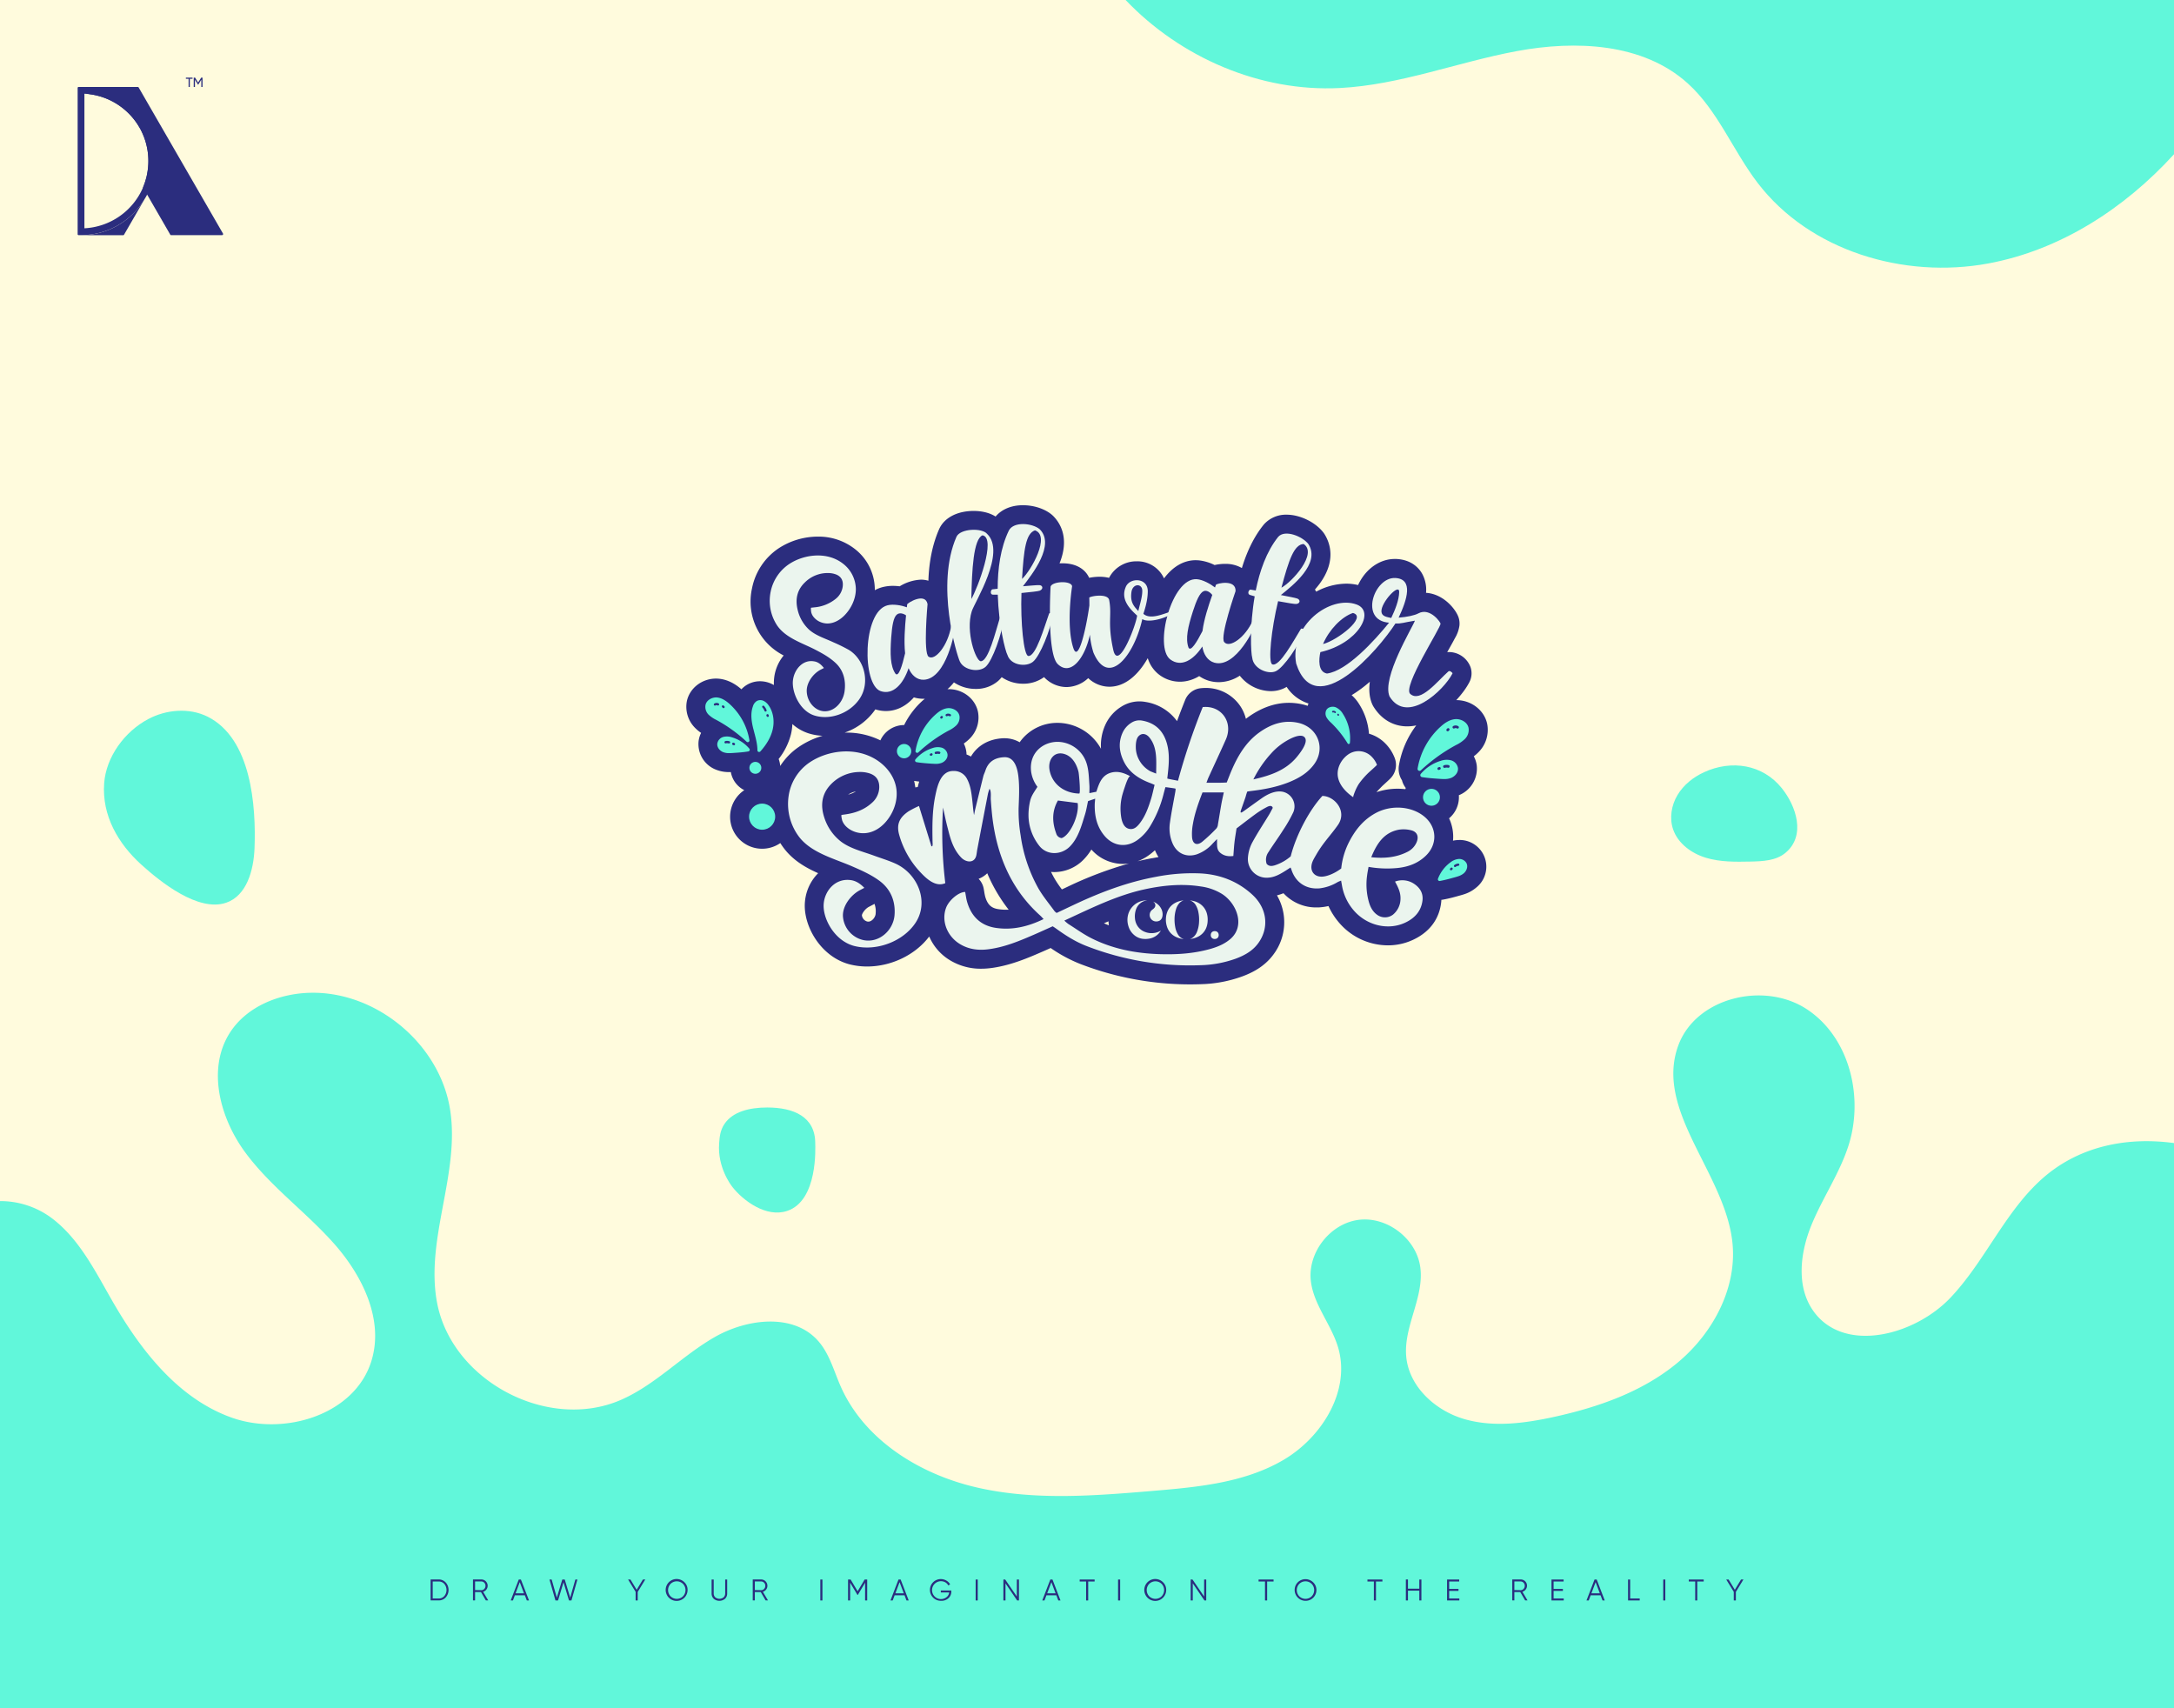 <svg id="Layer_1" data-name="Layer 1" xmlns="http://www.w3.org/2000/svg" viewBox="0 0 1400 1100"><rect width="1400" height="1100" fill="#fffbdd"/><path d="M939.59,540.92c-.49,0-1,0-1.49.06a19.29,19.29,0,0,0-2.4.36,27.73,27.73,0,0,0-2.54-14.4,17.63,17.63,0,0,0,6.34-13.54c0-.44,0-.88-.06-1.32A18.52,18.52,0,0,0,951,493a17.25,17.25,0,0,0-1.91-6,23.9,23.9,0,0,0,2.6-2.23,20.34,20.34,0,0,0,6-18.72c-1.93-8.82-10.29-15.22-19.88-15.22a70.32,70.32,0,0,0,4.86-5.87,45.06,45.06,0,0,0,3.36-5.29,12.34,12.34,0,0,0,.95-10.08,14.93,14.93,0,0,0-13.64-9.71,12.75,12.75,0,0,0-1.38.07c.29-.5.55-1,.79-1.4,1.69-3,3.16-5.63,4.24-7.71a21.48,21.48,0,0,0,2.85-8,12.58,12.58,0,0,0-.51-5.1c-1.64-5.22-9.65-15.3-21-16a21.33,21.33,0,0,0-2.72-12.68c-1.93-3.21-6.6-8.65-16.39-9.12q-.54,0-1.08,0c-7.3,0-14.44,3.72-19.57,10.22a33.3,33.3,0,0,0-4,6.58,32.59,32.59,0,0,0-7.7-.9A41.5,41.5,0,0,0,847.59,381a12.55,12.55,0,0,0-.8-1.37c1-1.17,2-2.38,2.94-3.63,11-14.91,6.72-26.53,3.17-32.13-.19-.3-.39-.58-.59-.85-5.11-6.72-15.09-11.6-23.74-11.6A19.07,19.07,0,0,0,814,337.6c-.12.15-.25.29-.37.45-5.88,7.33-10.52,16.63-13.89,27.74A20.78,20.78,0,0,0,789,363.1a29.86,29.86,0,0,0-6.83.75,30,30,0,0,0-10.51-3.06c-.53,0-1.08-.06-1.61-.06-7.76,0-14.79,4.13-20.45,11.72a18.84,18.84,0,0,0-17.55-11,19.74,19.74,0,0,0-17.85,10.65,25.23,25.23,0,0,0-6.1-.71,35.17,35.17,0,0,0-6.71.68c-2.22-4.94-7.57-9.34-17.18-9.34-.65,0-1.28,0-1.9.05,6.66-16.45.26-26.26-4.26-30.71l-.83-.74c-4.62-3.78-11.54-6-18.5-6-7.42,0-13.63,2.62-17.59,7.29-4.79-3.05-10.55-3.61-14.06-3.61-10.65,0-19,4.37-22.28,11.7l-.06.13c-4.16,9.5-6.45,20.58-6.87,33.1a17.13,17.13,0,0,0-4.8-.68,28.77,28.77,0,0,0-13.69,4.28,36.1,36.1,0,0,0-4.38-.28,26.41,26.41,0,0,0-6.57.79,21.85,21.85,0,0,0-5.07,2c0-.34,0-.68,0-1a33.1,33.1,0,0,0-12.6-25.35,37.91,37.91,0,0,0-24.11-8.15A46.26,46.26,0,0,0,501.55,353a40.31,40.31,0,0,0-17.25,25.76,38.92,38.92,0,0,0,20.37,43.32,27.66,27.66,0,0,0-6.11,14.25,29.19,29.19,0,0,0-.18,4.79c-.32-.19-.64-.36-1-.53a17.65,17.65,0,0,0-7.93-1.91,16.38,16.38,0,0,0-12,5.17c-1.89-1.65-7.14-6.1-14.52-6.8a17.93,17.93,0,0,0-1.8-.09c-9.06,0-16.95,6.08-18.79,14.45A19.22,19.22,0,0,0,448,469.09a24.9,24.9,0,0,0,3.5,2.85,16,16,0,0,0-1.63,5.39,17.67,17.67,0,0,0,11.45,18.38,22.53,22.53,0,0,0,8.33,1.47c.35,0,.69,0,1,0a16.12,16.12,0,0,0,8.65,11.63,20.61,20.61,0,1,0,23.2,34.07,46.27,46.27,0,0,0,2.89,4.08c5.84,7.35,13.63,11.84,21.49,15.31a29.68,29.68,0,0,0-8.52,18.44c-1.4,15.4,10.29,35.78,29.3,40.4a45.8,45.8,0,0,0,10.73,1.25c15.68,0,31.11-7.52,40-19.32a33.31,33.31,0,0,0,13.54,15.4,38.09,38.09,0,0,0,19.91,5.35,51.15,51.15,0,0,0,7.26-.54c12.27-1.76,23.37-6.6,32.29-10.48,1.75-.76,3.49-1.54,5.21-2.31a93.3,93.3,0,0,0,18.86,10.19,196.73,196.73,0,0,0,70.85,13.23c2.37,0,4.77-.05,7.13-.13a83.46,83.46,0,0,0,26.54-5c5.81-2.16,14.23-6,20.25-14.35a34.46,34.46,0,0,0,2.1-37.85,32.83,32.83,0,0,0,4.2-1.37,28.51,28.51,0,0,0,21.35,9.14c.86,0,1.74,0,2.61-.11a34.06,34.06,0,0,0,5-.78,45,45,0,0,0,6.83,10.69,41.45,41.45,0,0,0,31.44,14.62,38.07,38.07,0,0,0,16.14-3.53c13.25-6.16,17.18-16.28,18.13-23.68.09-.7.15-1.41.18-2.1.39,0,.79-.09,1.17-.15,3.88-.7,7.6-1.74,10.91-2.67.83-.23,1.85-.51,3-.91a22.42,22.42,0,0,0,7.36-4.16,17.19,17.19,0,0,0-11-30.65ZM514.17,481.13a43.27,43.27,0,0,0-11.74,12.12,15.74,15.74,0,0,0-1-4.51,42.7,42.7,0,0,0,7.9-15.82,33.26,33.26,0,0,0,.93-6.68,29,29,0,0,0,10.47,6,35,35,0,0,0,9,1.56A53.36,53.36,0,0,0,514.17,481.13Zm32,30.57a12.94,12.94,0,0,1,5-2.07A18.08,18.08,0,0,1,546.14,511.7Zm17.74,76.63c-.22,2.6-2.56,5.14-4.74,5.14a3.34,3.34,0,0,1-.62-.06,4.66,4.66,0,0,1-3.5-4c0-1,1.87-4.06,4.45-5.44l1.89-1,.95-.49c.27-.15.53-.3.8-.47A13.76,13.76,0,0,1,563.88,588.33ZM591,506.81a12,12,0,0,0-1.58.23c0-.23,0-.45-.08-.67a32.16,32.16,0,0,0-.68-3.52c1.1.17,2.2.31,3.28.44C591.56,504.53,591.25,505.72,591,506.81Zm3.52-56a52.6,52.6,0,0,0-12.28,16.07h0a16.85,16.85,0,0,0-15.3,9.86,49,49,0,0,0-21.92-5l-1.05,0a39.59,39.59,0,0,0,19.27-14.28c.16-.22.3-.46.46-.68a22.43,22.43,0,0,0,6.81,1.08c6.8,0,13-3.13,18-8.79a20.74,20.74,0,0,0,6.07.9c.33,0,.67,0,1,0Zm53.25,135a30.89,30.89,0,0,1-4.7-.35c-3.94-.57-6.9-2.15-8.6-8a30.78,30.78,0,0,1-.61-3c-.13-.79-.26-1.57-.41-2.35a12.09,12.09,0,0,0-3.25-6.21,16.14,16.14,0,0,0,5.57-3.58,103.26,103.26,0,0,0,13.78,23.46C648.94,585.79,648.35,585.81,647.76,585.81Zm63.15,8.71c1-.43,2-.85,2.93-1.26a25.32,25.32,0,0,0,.22,2.6C713,595.43,712,595,710.91,594.52ZM687.51,571l-3.68,1.73a70.64,70.64,0,0,1-4.58-6.74q-1.28-2.21-2.4-4.54c.72.06,1.43.11,2.16.11a26.44,26.44,0,0,0,18.76-8,37,37,0,0,0,5.06-6.52,27.24,27.24,0,0,0,20.29,9.26,26.71,26.71,0,0,0,4-.31A246.7,246.7,0,0,0,687.51,571Zm54.5-18.4q-4.69.87-9.45,2a30.09,30.09,0,0,0,6.58-3.42,38.7,38.7,0,0,0,4.61-3.7c.17.41.36.83.55,1.23a27.79,27.79,0,0,0,1.75,3.18C744.72,552.15,743.38,552.38,742,552.63ZM842.1,454.52a29.73,29.73,0,0,0-3.53-1,39.6,39.6,0,0,0-8.56-.95c-8.88,0-17.67,3.08-26.14,9.14-.52.37-1,.77-1.55,1.16a26,26,0,0,0-3.43-7.93A26.65,26.65,0,0,0,776.35,443a28.6,28.6,0,0,0-3.05.16,12.18,12.18,0,0,0-10.09,7.58q-2.75,6.84-5.23,13.62A31.11,31.11,0,0,0,737.65,452a21.72,21.72,0,0,0-15.77,3.19,26.74,26.74,0,0,0-10.28,12,32,32,0,0,0-2.58,15,32.18,32.18,0,0,0-25.19-16.58c-.92-.09-1.86-.13-2.78-.13a29.67,29.67,0,0,0-22.56,10.11,26,26,0,0,0-1.83,2.38,19.6,19.6,0,0,0-9.63-2.59c-.31,0-.63,0-.95,0-9.3.43-16.63,4.66-20.83,11.79a21.32,21.32,0,0,0-2.85-1.36c0-.54,0-1.09-.1-1.64a16.63,16.63,0,0,0-1.64-5.39,25.74,25.74,0,0,0,3.5-2.86,19.19,19.19,0,0,0,5.6-17.7c-1.82-8.37-9.72-14.45-18.78-14.45-.27,0-.54,0-.81,0a32.33,32.33,0,0,0,3.63-3.73l.5-.63a25.06,25.06,0,0,0,14.07,4.21,21.63,21.63,0,0,0,14.43-5.15,19.73,19.73,0,0,0,2.27-2.42,24.14,24.14,0,0,0,13.81,4.22,22.46,22.46,0,0,0,13.46-4.25l.22.23a20,20,0,0,0,14.22,6.17,20.77,20.77,0,0,0,14-5.75,19.94,19.94,0,0,0,13.66,5.53c10.19,0,18.64-7.72,24.69-18.39a21.12,21.12,0,0,0,7.29,10.61,22.09,22.09,0,0,0,19.75,3.64,25.26,25.26,0,0,0,6.09-2.7,21.41,21.41,0,0,0,6.39,3.05,22.55,22.55,0,0,0,6.15.86h0a25,25,0,0,0,13.59-4.17,25.81,25.81,0,0,0,19.93,9.95,19.92,19.92,0,0,0,8.24-1.7,16.34,16.34,0,0,0,2-1.05A26.13,26.13,0,0,0,842.64,453,15.75,15.75,0,0,0,842.1,454.52ZM900.85,493a13.49,13.49,0,0,0,2,9.46,11.66,11.66,0,0,0,.42,1.39,14,14,0,0,0,2,3.55c-.09.26-.18.52-.26.78a43.72,43.72,0,0,0-5-.3,42.83,42.83,0,0,0-13.6,2.22c.82-1,1.86-2,3-3.21.33-.32.65-.65,1-1l.85-.77c.78-.71,1.78-1.62,2.58-2.38.51-.48,1-.9,1.27-1.22a12.37,12.37,0,0,0,3.05-13.42,27.14,27.14,0,0,0-6-9.32,24.19,24.19,0,0,0-10.58-6.34A41.33,41.33,0,0,0,875,453a25.66,25.66,0,0,0-4.58-5.36A84.34,84.34,0,0,0,882.13,439c-.68,5.26-.33,10.12,1.5,14.35a12.74,12.74,0,0,0,.8,1.56c5.07,8.27,12.82,12.82,21.82,12.82a28.88,28.88,0,0,0,5.78-.62A59.26,59.26,0,0,0,900.85,493Z" fill="#2b2d7e"/><path d="M456.53,460.4a19.84,19.84,0,0,0,4.74,3.17l.52.28a93.35,93.35,0,0,1,19,13.77,1.1,1.1,0,0,0,.74.29,1.21,1.21,0,0,0,.52-.13,1.1,1.1,0,0,0,.56-1.14,40.42,40.42,0,0,0-13-23.51c-1.77-1.55-4.5-3.65-7.77-4-3-.29-6.78,1.47-7.51,4.82A7.07,7.07,0,0,0,456.53,460.4Zm8.53-6a.72.72,0,0,1,1,0l.29.29a.72.72,0,1,1-1,1l-.29-.29A.73.73,0,0,1,465.06,454.38ZM460,453.06a2.8,2.8,0,0,1,2.81-.08.73.73,0,0,1-.7,1.27,1.37,1.37,0,0,0-1.33,0,.7.7,0,0,1-.39.11.75.75,0,0,1-.62-.33A.74.74,0,0,1,460,453.06Zm25.17,16.42c.19.77.39,1.55.59,2.33,1,3.74,2,7.61,2,11.34a1.07,1.07,0,0,0,.69,1,1.12,1.12,0,0,0,.4.07,1.07,1.07,0,0,0,.81-.36c4.08-4.53,6.73-9.19,7.87-13.87,1.39-5.69.43-11.6-2.57-15.79a8.49,8.49,0,0,0-3-2.77,4.88,4.88,0,0,0-4.47-.1,5.94,5.94,0,0,0-2.61,3.45C483.1,459.59,484,464.91,485.15,469.48Zm8.85-9.56a.72.72,0,0,1,.93.45l.11.34a.71.71,0,0,1-.45.92.62.62,0,0,1-.23,0,.72.72,0,0,1-.69-.49l-.12-.34A.72.72,0,0,1,494,459.92Zm-3-5.32a.72.72,0,0,1,1,0,8.09,8.09,0,0,1,1.63,2.66.73.73,0,0,1-.44.93.7.7,0,0,1-.25,0,.73.73,0,0,1-.68-.48,6.53,6.53,0,0,0-1.33-2.18A.72.72,0,0,1,491,454.6Zm-29.09,24.2c-.3,2.54,1.68,4.71,3.79,5.54a10.49,10.49,0,0,0,3.88.63c.79,0,1.57-.05,2.31-.1,3.3-.22,6.69-.44,10-1a1.12,1.12,0,0,0,.85-.7,1.11,1.11,0,0,0-.19-1.08,23.37,23.37,0,0,0-11.05-7.25,10,10,0,0,0-5.51-.36A5.34,5.34,0,0,0,461.93,478.8Zm9.62-.12a.73.73,0,0,1,1-.37l.37.16a.74.74,0,0,1,.37,1,.72.72,0,0,1-.67.44.66.66,0,0,1-.27-.06l-.39-.17A.73.73,0,0,1,471.55,478.68Zm-4.46-1.46a4.79,4.79,0,0,1,2.6.09.73.73,0,0,1,.47.92.74.74,0,0,1-.7.5l-.22,0a3.21,3.21,0,0,0-1.79-.06.73.73,0,0,1-.36-1.42Z" fill="#61f7da"/><path d="M854.41,462.2a14,14,0,0,0,2.67,3.1l.3.29a66.92,66.92,0,0,1,10.47,13.13.83.83,0,0,0,.46.35,1,1,0,0,0,.38,0,.8.8,0,0,0,.61-.68,29,29,0,0,0-4.51-18.73,10.39,10.39,0,0,0-4.61-4.22c-2-.78-5-.28-6.11,1.89A5.07,5.07,0,0,0,854.41,462.2Zm7-2.53a.52.52,0,0,1,.71.2l.15.25a.52.52,0,0,1-.2.71.45.45,0,0,1-.39.05.51.51,0,0,1-.32-.24l-.14-.26A.51.51,0,0,1,861.45,459.67Zm-3.26-1.88a2,2,0,0,1,2,.48.52.52,0,1,1-.73.75,1,1,0,0,0-.92-.23.48.48,0,0,1-.29,0,.52.52,0,0,1-.37-.35A.54.54,0,0,1,858.19,457.79Z" fill="#61f7da"/><path d="M617.84,460.84c-.74-3.35-4.48-5.11-7.52-4.82-3.27.31-6,2.41-7.76,4a40.31,40.31,0,0,0-13,23.51,1.07,1.07,0,0,0,.56,1.13,1.06,1.06,0,0,0,.52.13,1.12,1.12,0,0,0,.74-.29,93.68,93.68,0,0,1,19-13.77l.52-.27a19.45,19.45,0,0,0,4.74-3.17A7.09,7.09,0,0,0,617.84,460.84ZM607,462.25l-.29.29a.7.7,0,0,1-.51.22.74.74,0,0,1-.52-1.25l.29-.29a.73.73,0,0,1,1,0A.71.71,0,0,1,607,462.25Zm5.31-1.34a.72.72,0,0,1-.61.34.77.77,0,0,1-.39-.11,1.34,1.34,0,0,0-1.33,0,.73.73,0,0,1-.7-1.28,2.82,2.82,0,0,1,2.81.09A.72.72,0,0,1,612.35,460.91Zm-6.26,20.44a10,10,0,0,0-5.51.36A23.35,23.35,0,0,0,589.53,489a1.09,1.09,0,0,0,.66,1.78c3.32.55,6.71.77,10,1,.74,0,1.52.1,2.32.1a10.7,10.7,0,0,0,3.88-.63c2.11-.83,4.09-3,3.78-5.55A5.34,5.34,0,0,0,606.09,481.35Zm-5.9,5.13-.39.18a.69.69,0,0,1-.28,0,.72.72,0,0,1-.29-1.39l.37-.16a.72.72,0,1,1,.59,1.32Zm5.35-1.53a.72.72,0,0,1-.88.53,3.44,3.44,0,0,0-1.8.06.54.54,0,0,1-.22,0,.73.73,0,0,1-.22-1.42,4.75,4.75,0,0,1,2.59-.09A.72.72,0,0,1,605.54,485Z" fill="#61f7da"/><path d="M939.09,553.15a10,10,0,0,0-5.07,2.17,23.34,23.34,0,0,0-8,10.51,1.09,1.09,0,0,0,1.21,1.46c3.31-.6,6.59-1.51,9.76-2.4.72-.2,1.47-.41,2.22-.68a10.51,10.51,0,0,0,3.45-1.88c1.72-1.49,2.86-4.19,1.73-6.49A5.33,5.33,0,0,0,939.09,553.15Zm-3.85,6.8-.31.3a.84.84,0,0,1-.24.14.74.74,0,0,1-.78-.19.72.72,0,0,1,0-1l.3-.28a.73.73,0,1,1,1,1.05Zm4.54-3.22a.74.74,0,0,1-.66.79,3.37,3.37,0,0,0-1.67.65.56.56,0,0,1-.2.11.74.74,0,0,1-.82-.24.73.73,0,0,1,.14-1,4.74,4.74,0,0,1,2.41-.95A.74.74,0,0,1,939.78,556.73Z" fill="#61f7da"/><path d="M945.71,468.68c-.85-3.89-5.18-5.92-8.71-5.59-3.79.36-7,2.79-9,4.58a46.85,46.85,0,0,0-15.1,27.25,1.29,1.29,0,0,0,.65,1.32,1.3,1.3,0,0,0,.6.15,1.23,1.23,0,0,0,.86-.34,108.33,108.33,0,0,1,22-15.95l.61-.33a22.37,22.37,0,0,0,5.48-3.67A8.19,8.19,0,0,0,945.71,468.68Zm-12.51,1.64-.34.33a.81.81,0,0,1-.59.25.86.86,0,0,1-.6-.25.84.84,0,0,1,0-1.19l.34-.34a.84.84,0,0,1,1.19,0A.85.85,0,0,1,933.2,470.32Zm6.15-1.56a.84.84,0,0,1-1.16.26,1.57,1.57,0,0,0-1.54,0,.84.84,0,0,1-1.14-.34.83.83,0,0,1,.33-1.14,3.23,3.23,0,0,1,3.25.1A.83.83,0,0,1,939.35,468.76Zm-5.22,20.77a11.6,11.6,0,0,0-6.39.41,27.13,27.13,0,0,0-12.8,8.4,1.26,1.26,0,0,0-.22,1.26,1.29,1.29,0,0,0,1,.81c3.85.62,7.78.88,11.59,1.14.86.05,1.77.11,2.69.11a12.12,12.12,0,0,0,4.49-.73c2.45-1,4.75-3.47,4.39-6.42A6.18,6.18,0,0,0,934.13,489.53Zm-6.84,6-.45.2a.77.77,0,0,1-.32.07.86.86,0,0,1-.78-.51.85.85,0,0,1,.43-1.11l.43-.19a.84.84,0,1,1,.69,1.54Zm6.2-1.78a.84.84,0,0,1-1,.62,3.77,3.77,0,0,0-2.08.07.78.78,0,0,1-.26,0,.85.85,0,0,1-.26-1.65,5.6,5.6,0,0,1,3-.1A.84.84,0,0,1,933.49,493.7Z" fill="#61f7da"/><circle cx="490.79" cy="525.88" r="8.41" fill="#61f7da"/><circle cx="921.83" cy="513.4" r="5.45" fill="#61f7da"/><circle cx="486.43" cy="494.43" r="3.84" fill="#61f7da"/><circle cx="582.21" cy="483.69" r="4.62" fill="#61f7da"/><path d="M774.52,583.5a11.86,11.86,0,0,0-5.84-3.29,16.77,16.77,0,0,0-2.47-.43,6.71,6.71,0,0,1,3.88,3.14,13.62,13.62,0,0,1,1.66,4.58,24.16,24.16,0,0,1,.41,6.23,19.59,19.59,0,0,1-1.26,6.15,8.57,8.57,0,0,1-2.52,3.64,6.09,6.09,0,0,1-2.1,1.12,14,14,0,0,0,5.4-1.56,10.91,10.91,0,0,0,5-5.36,13.08,13.08,0,0,0,1-4.36,14.76,14.76,0,0,0-.52-5.27A11.13,11.13,0,0,0,774.52,583.5Z" fill="#ebf5ee"/><path d="M758.45,601.5a13.76,13.76,0,0,1-1.65-4.63,25.47,25.47,0,0,1-.43-4.84,22,22,0,0,1,.93-6.46,10.16,10.16,0,0,1,2.06-3.87,6.14,6.14,0,0,1,2.92-1.91l-.52.06a13.74,13.74,0,0,0-4.88,1.5,10.83,10.83,0,0,0-4.71,4.78,13,13,0,0,0-1.32,5,14,14,0,0,0,.57,5.29,11,11,0,0,0,6.81,7.3,15.16,15.16,0,0,0,4.13,1A6.66,6.66,0,0,1,758.45,601.5Z" fill="#ebf5ee"/><path d="M741.78,586a4.27,4.27,0,0,0-1.15,4.66,4.19,4.19,0,0,0,3.89,2.7h.05a4.4,4.4,0,0,0,1.89-.39h0l0,0,.06,0,0,0c1.43-.74,2.16-2.15,2.17-4.19a8,8,0,0,0-.81-3.48h0l-.24-.45a9.22,9.22,0,0,0-3.76-3.66,10.75,10.75,0,0,0-1.29-.6,5.41,5.41,0,0,1,.68.6,2.5,2.5,0,0,1,.24,3.27,4.93,4.93,0,0,1-.75.79c-.18.15-.37.29-.55.42A5.93,5.93,0,0,0,741.78,586Z" fill="#ebf5ee"/><path d="M736,580a12.45,12.45,0,0,0-9.42,8.6,13.27,13.27,0,0,0,.08,7.74,11.72,11.72,0,0,0,4.63,6.46,10.59,10.59,0,0,0,4.89,1.78c.45,0,.9.07,1.35.07a15.15,15.15,0,0,0,2.29-.19,11,11,0,0,0,4.1-1.48,10.61,10.61,0,0,0,3.67-3.77,8.93,8.93,0,0,1-1.72.87,11.58,11.58,0,0,1-8.19.14,9.84,9.84,0,0,1-5.4-4.36,10.59,10.59,0,0,1-1.41-4.65,13.32,13.32,0,0,1,.7-5.62,8.71,8.71,0,0,1,7.39-5.85h-.32A14.3,14.3,0,0,0,736,580Z" fill="#ebf5ee"/><circle cx="782.26" cy="602.11" r="2.56" fill="#ebf5ee"/><path d="M757,507.87a1.25,1.25,0,0,0-.51-.17c-.43-.09-5.94-.9-6-.8-.4,1.46-.77,2.79-1.12,4.13a74.31,74.31,0,0,1-8.71,21,30.3,30.3,0,0,1-8.45,9.09c-6.92,4.75-15,3.81-20.59-2.51-5.19-5.91-6.81-13-6.64-20.67,0-.61.08-1.22.13-1.83s.09-1,.16-1.82l-4.6,1.57c-.62,2.8-1.07,5.72-1.93,8.51-2.21,7.13-4.28,15.13-9.72,20.68s-14.73,6-19.79-.46A32.16,32.16,0,0,1,662.34,526a39.72,39.72,0,0,1,1-10.08c.82-3.68,2.81-6.1,4.75-9.26a21.17,21.17,0,0,1-4-9.3c-1.91-12.95,8.45-20.51,18.61-19.58a19.93,19.93,0,0,1,14.48,8.51c4,5.78,3.87,12.51,4.36,19.25.12,1.6,0,3.22,0,5.19l4.5-.89c1.68-5.28,3.42-10.6,9.4-12.29,4.42-1.24,8.55.17,12.48,2.35-1.16-.64-3.3,6.08-3.52,6.73-.6,1.74-1.16,3.51-1.66,5.28a34.2,34.2,0,0,0-.84,13.44c.41,3.16,1.5,7.47,5.1,8.34,3.14.76,5.17-1.23,6.92-3.47,3.69-4.73,5.63-10.31,7.38-15.94.86-2.81,1.44-5.7,2.23-8.89-1.23-.5-2.31-1-3.41-1.39-6.91-2.69-12.86-6.6-16.3-13.44-3-6-3.78-12.18-1-18.53a14.76,14.76,0,0,1,5.69-6.59,9.47,9.47,0,0,1,7-1.42c7.83,1.39,13,5.88,15.53,13.38,2,6,1.88,12.21,1.26,18.42-.16,1.71-.37,3.41-.6,5.47,0,.22,6.91,1.42,6.89,1.47a423.9,423.9,0,0,1,15.94-47.44c12.06-1.23,19.82,9.81,14.86,20.93-3.64,8.17-7.44,16.26-11.15,24.39-.41.91-.73,1.86-1.32,3.4,4.35,0,8.71.09,13.06-.16,1.12-2.8,2.14-5.55,3.31-8.24,4.07-9.33,9.23-17.93,17.69-24,7.46-5.34,15.7-8.23,25-6.19,12.51,2.76,17.83,16.15,10.41,26.5-4.19,5.84-10.13,9.26-16.63,11.85-7.61,3-15.59,4.53-23.69,5.5l-2.73.36c-.29,0-1.17,3.39-1.31,3.8l-1.4,4-1.4,4c-.75,2.17-.15,2.13,1.5,1,3.89-2.78,7.75-5.59,11.65-8.34s8.76-5.15,13.52-4.31a9.63,9.63,0,0,1,7,13.12,88.72,88.72,0,0,1-6.61,11.59c-3,4.8-6.41,9.39-9.43,14.19a8.35,8.35,0,0,0-1.17,7.56c1.57,1.75,3.49,1.48,5.38.9a29.94,29.94,0,0,0,10.11-5.73c3.41-13.58,11.9-29.73,20.41-38.92,7.86.12,16.19,9.81,10,18.71-3.12,4.5-6.81,8.59-10,13a69.68,69.68,0,0,0-4.14,6.43c-1.25,2.15-2.63,4.31-2.9,6.85-.45,4.14,2.28,7,6.47,7,3.48,0,8.61-2.14,12.7-5.28a48.34,48.34,0,0,1,4.45-15.85c4.09-8.41,9.6-15.54,18.08-20,10-5.25,23-4.21,31.06,2.52s8.56,17.7.92,25.1c-5,4.87-11.22,7.18-18.07,7.91a68.18,68.18,0,0,1-18.85-.7c-.33,1.92-.71,3.67-.92,5.44a42,42,0,0,0,1.06,16.93c1,3.57,2.67,6.83,6,8.89a8.55,8.55,0,0,0,9.58-.49,13.3,13.3,0,0,0,4.85-10c.18-4.2-1.48-7.58-3.45-11.16l-.07-.13a13.56,13.56,0,0,1,12.27,1.43c3.79,2.52,6,6.1,5.4,10.86-.9,6.9-5.13,11.36-11.17,14.17-11.09,5.15-24.82,1.77-33.17-8a33.06,33.06,0,0,1-7.52-16.1c-.15-.88-.32-1.76-.54-3-.92.39-1.63.64-2.29,1a28.91,28.91,0,0,1-11.74,4c-8.56.67-15.27-3.82-17.94-12-.12-.38-.29-.74-.58-1.45-1.18.77-2.23,1.46-3.3,2.14-3.63,2.29-7.34,4.39-11.81,4.45a12,12,0,0,1-12.34-12.87,24.63,24.63,0,0,1,2.54-9.31c3.34-6.26,7.29-12.19,11-18.28.61-1,1.15-2,1.69-3.08.46-.88,1.17-1.52.27-2.29-1.09-.92-2.81.07-3.82.61a56.73,56.73,0,0,0-6.47,4c-4.25,3.1-8.41,6.34-12.54,9.48-.48,3.2-1,6.09-1.33,9s-.47,5.65-.72,8.75c-3.15.39-5.94,0-8.37-2-2.69-2.18-2-5.33-2.16-8.9L781,543.1a24.7,24.7,0,0,1-10.47,7.09c-6.45,2-12.32-.49-15.21-6.63a24.55,24.55,0,0,1-1.88-14c.94-6.73,2.32-13.4,3.5-20.09,0-.3.06-.6.08-.9S757.1,508,757,507.87Zm17.37,2.42c-2.53,6.57-5,13.32-6.2,20.45a33.84,33.84,0,0,0-.51,8.45c.4,4.31,3.08,5.55,6.47,2.91a104.34,104.34,0,0,0,9.28-8.71,4.88,4.88,0,0,0,.9-2.49c.76-4.29,1.41-8.6,2.17-12.88.44-2.47,1-4.91,1.62-7.73Zm32.77-8.41c10.82-2.44,20.53-5.73,27.62-14,2-2.38,7.9-9.62,5.57-12.86-1.79-2.49-6.32-.69-8.45.24a41.36,41.36,0,0,0-13.51,10.14A72.62,72.62,0,0,0,807.14,501.88ZM695,511c1,0-.16-12.64-.44-13.83-1.06-4.56-3.6-9.44-8.15-11.29-7.21-2.93-11.78,3.15-10.52,10C677.46,504.63,685,510.76,695,511Zm188.09,41c8.52.88,16.18.14,23.36-3.51a12.24,12.24,0,0,0,5.65-5.78c1.87-4,.53-7.26-3.71-8.15a19.74,19.74,0,0,0-7.8-.25C891.14,536.21,886.63,543.24,883.05,552Zm-199.46-12.3c5.51-1.78,11.5-14.89,10.37-22.59l-12.73-1.63c-3.94,6.94-3.74,14-1.11,21.18A4.09,4.09,0,0,0,683.59,539.67Zm60.91-41.53c0-7.92,1-16.75-4.37-23.3-1.88-2.3-4.7-3.21-7-.77-1.61,1.75-1.79,5.09-1.74,7.38a17.39,17.39,0,0,0,1.75,7.14,18.21,18.21,0,0,0,7.67,8.06C741.18,496.83,744.5,498.13,744.5,498.14Z" fill="#ebf5ee"/><path d="M607.3,520a266.31,266.31,0,0,0,1.45,48.7c-6.87,3-13.31-4-17.41-8.53A57.56,57.56,0,0,1,579.18,538c-2-6.69-.4-11.34,6-15.62A61.24,61.24,0,0,1,591.8,519l8,25.9c1.13.58.74-2.29.74-2.72-.19-10-.25-20,1.78-29.78,1.3-6.28,3.46-16.06,11.65-15.94a9.38,9.38,0,0,1,8.88,5.32c2.31,4.44,2.79,9.32,3.34,14.16.34,2.92.5,5.87,1.07,8.9.26-1.25.47-2.52.77-3.77,1.73-7.1,3.45-14.21,5.23-21.3.3-1.17.89-2.27,1.27-3.43,1.89-5.93,6.17-8.48,12.16-8.75,6.62-.31,8.49,7.06,9.11,12.29.8,6.68.43,13.42.17,20.12a93.77,93.77,0,0,0,1.29,17.93,97.36,97.36,0,0,0,11.46,34.19c3,5.16,6.88,9.78,10.39,14.63a7.79,7.79,0,0,0,1.35,1.13c4.07-1.92,8.16-3.87,12.27-5.8,16.54-7.73,33.52-14.11,51.55-17.44a120.9,120.9,0,0,1,29.14-2.2c12.54.74,23.81,5.14,33.12,13.74,9.49,8.76,10.9,21.24,3.78,31.11-3.65,5.07-8.92,7.94-14.59,10.05A72.28,72.28,0,0,1,773,621.53a183.86,183.86,0,0,1-73.17-12.3c-7.27-2.79-13.77-6.94-20-11.48-.57-.41-1.16-.78-1.92-1.28-3.77,1.7-7.55,3.43-11.35,5.09-9.42,4.1-18.88,8.11-29.15,9.58-6.7,1-13.17.41-19.15-3.18-8.46-5.08-12.23-15.14-8.93-23.6,1.89-4.82,8.13-10,12.21-10,.42,2.16.67,4.38,1.28,6.49,2.74,9.36,8.8,15.23,18.56,16.66,10.69,1.56,20.74-.87,30.67-5.68-.88-.92-1.5-1.67-2.22-2.31-15.37-13.82-24.42-31.19-28.78-51.2a134.54,134.54,0,0,1-2.37-15.59c-.25-2.61-.45-5.23-.63-7.85-.12-1.87.42-5.47-.84-6.95a28.68,28.68,0,0,0-1,3.22q-3.45,17.8-6.83,35.62c-.23,1.2-.35,2.42-.57,3.62-1,5.75-6.68,5.17-9.91,1.73-5-5.29-6.83-11.7-8.51-18.55C609.17,529.09,608.28,524.52,607.3,520Zm78.12,72.81A26.56,26.56,0,0,0,688,595c5,3.13,9.76,6.62,15,9.24,13.77,6.89,28.59,9.69,43.88,10.17,11,.34,21.94-.35,32.61-3.38,4.72-1.34,9.21-3.2,13-6.51,9.62-8.51,3.83-22.86-5.47-28.83a34.87,34.87,0,0,0-13.68-4.86c-12.23-1.93-24.36-.75-36.32,1.85C719,576.63,702.61,584.86,685.42,592.79Z" fill="#ebf5ee"/><path d="M556.61,571.72l-2.88,1.51c-5.74,3.06-11.21,10-10.9,16.78a16.83,16.83,0,0,0,13.3,15.37c10,2,19.09-6.25,19.92-16,.74-8.76-2.32-16.61-9.44-22-5.67-4.25-12.08-7-18.53-9.8-11.12-4.74-25.36-8.47-33.17-18.28a35.16,35.16,0,0,1-7.1-26.44,31.6,31.6,0,0,1,13.29-21.72c11.64-8,29.83-10.58,43.53-1.72,6.48,4.2,11.54,10.81,12.61,18.59s-2,15.95-7.22,21.68c-3.36,3.71-7.88,6.47-13,6.81a16.39,16.39,0,0,1-8.59-1.76,14.84,14.84,0,0,1-3.52-2.51,11.23,11.23,0,0,1-1.41-1.67,9.69,9.69,0,0,1-1.15-2.24c-.12-.37-.84-3.51-.37-3.57.91-.13,1.88-.25,2.85-.4,6.15-.91,11.8-3,16.49-7.23a13.59,13.59,0,0,0,4.89-9.79c.19-4.66-1.81-7.87-6.25-9.32a19.57,19.57,0,0,0-6.28-.9,25.86,25.86,0,0,0-18.58,7.93c-6,6.18-6.88,13.62-4.24,21.51a31.82,31.82,0,0,0,10.84,15.47c6.14,4.57,14.16,6.37,21.25,9,4.57,1.67,9.27,3.08,13.7,5.08,14.3,6.47,22,24.58,12.81,38.3-8,11.92-25,18.21-39,14.83-13.11-3.19-20.89-18-20-27.43.75-8.31,7.43-16.27,17.15-15.1C550.7,567.07,553.46,568.49,556.61,571.72Z" fill="#ebf5ee"/><path d="M886.73,492.49c.07.18-4.59,4.33-5,4.69a50.44,50.44,0,0,0-6.63,7.54,29.14,29.14,0,0,0-2.27,4.32c-.21.49-1.7,4.12-1.34,4.36-4.36-3-8.62-7.25-9.8-12.6-1.25-5.7,1.83-11.63,6.44-14.93a11.68,11.68,0,0,1,15.25,1.46A15,15,0,0,1,886.73,492.49Z" fill="#ebf5ee"/><path d="M530.58,430.16l-2.23,1.14c-4.43,2.32-8.81,7.87-8.84,13.44,0,6.05,3.93,11.5,9.1,12.92,7.13,1.95,14-4.3,15.23-12.21,1.06-7.1-.63-13.69-5.57-18.38-3.94-3.74-8.58-6.29-13.29-8.73-8.11-4.21-18.83-7.4-24.44-15.46a28.77,28.77,0,0,1-4.27-21.77,28.13,28.13,0,0,1,12-17.94c9.94-6.52,24.92-8.05,34.87,0a21,21,0,0,1,8,16c.07,6.41-3.08,12.9-7.54,17.31-2.88,2.85-6.54,4.88-10.45,5a11.86,11.86,0,0,1-6.46-1.76,11,11,0,0,1-2.54-2.17,8.24,8.24,0,0,1-1-1.41,7.57,7.57,0,0,1-.73-1.87c-.07-.31-.42-2.91-.05-2.95l2.24-.24a25.16,25.16,0,0,0,13.36-5.3,12.15,12.15,0,0,0,4.67-7.77c.57-3.81-.68-6.56-4-8a14.2,14.2,0,0,0-4.88-1,20.72,20.72,0,0,0-15.33,5.93c-5.25,4.95-6.36,11.09-4.79,17.63a25.13,25.13,0,0,0,7.43,12.93c4.43,3.9,10.41,5.64,15.57,8.08a109.54,109.54,0,0,1,9.91,4.86c10.19,6.11,14.19,21.45,6.69,32-6.52,9.17-18.9,13.41-28.85,10.27-9.35-2.95-14.7-15.07-13.73-22.8.86-6.8,6.26-13.29,13.49-12.05C526.42,426.15,528.41,427.41,530.58,430.16Z" fill="#ebf5ee"/><path d="M584,391.05c.06-.63.14-1.28.19-1.86.08-.86,11.62-8,13.13-.21,0,0-2.89,31.5.69,33.91,4.19,2.83,12.43-7.26,14.49-19.63-.13-.31,2.22-1.41,2.4,0,.36,2.74-5.39,33.7-19.92,34.45-4.51.23-8-3-9.87-7.46-3.52,10.44-10.15,17.43-17.95,14.8-12.15-4.09-11.74-51.12,4.3-55.26C575.25,388.82,580.45,389.77,584,391.05Zm-6.52,4.74c-2.06,1.85-3,6.81-3.58,14.85-.69,10.37-.65,18.3,2.79,23.22,2,2.22,4.27-4.94,6.18-13.21-.81-7.65-.16-16.69.6-24.39C581.91,395.1,579.23,394.24,577.51,395.79Z" fill="#ebf5ee"/><path d="M635.7,343.81c12.4,11.94-8.07,43.93-9.92,49.83-4.13,13.17,2.63,32.05,5.8,32.15,4.92.16,9.51-19,12.32-28,.24-.51,2.23-.55,2.69-.07-1.32,10.43-7.44,27.73-11.89,31.67-4.27,3.79-13.85,2.24-16.55-3.36-2.09-4.31-15.74-49.47-2.22-80.35C618.35,340.27,632.44,339.76,635.7,343.81Zm-10.18,41.9c3.82-6.42,16.41-39.4,7.19-41C626.9,347.11,625.86,366.8,625.52,385.71Z" fill="#ebf5ee"/><path d="M669.5,340.74c10.27,10.1-4.81,29-10.75,36.77,4.72-.39,9-.79,10.55-.72,2.34.11,2.71,2.52.28,3.57-.9.38-6,.94-11.79,1.49-.67,18.68,1.44,40.3,4.42,40.56,4.89.42,10.22-18.44,13.38-27.33.26-.5,2.24-.43,2.68.07-1.72,10.35-8.49,27.3-13.08,31-4.4,3.55-14.24,2.3-16.37-4.26-1.5-2.74-5.72-19.48-6.28-38.95-1.24,0-2.35,0-3.08,0-1.91,0-1.65-2.77-.51-3.43l3.53-.39c0-12.7,1.72-26.25,7.23-37.58C652.92,335.61,664.77,336.87,669.5,340.74ZM658.17,372.8c6-5.59,18.46-27.9,8.31-31.29C660.59,343.56,659.29,353.93,658.17,372.8Z" fill="#ebf5ee"/><path d="M739.14,380.75c0,6.32-2.36,13-2.83,14.51,4.31,3.87,12.36.26,17.72-1.47.45-.32,1.56.54.44,1.58-5,3.11-15,5.77-18.86,3.29-5.23,23.63-21.85,44.23-31.48,21.53a54.26,54.26,0,0,1-2.26-11.5c-3.26,15.3-12.49,27-20.74,18.9-7.11-7-4.58-49.75-4.58-49.75.73-3.46,13.12-4.24,13.87-.35,0,0-4.08,25.4.83,39.93,3.18,9.43,8.15-12.48,10.28-27.49,0-1.62,0-3.33-.06-5.17,1.88-1.16,12-2.58,12.81,1.64,1.9,10.07-1.24,14.35,2.62,32,3.15,14.36,14.67-15.68,15.37-22-5-4.59-10.75-10.56-7.26-18.57C727.61,371.79,739.14,371.82,739.14,380.75Zm-10.52.52c-.92,6.6,1.64,9.19,4.46,12.23.38-2.61,2.68-8.95,2.51-13.3C735.41,375.58,729.4,375.63,728.62,381.27Z" fill="#ebf5ee"/><path d="M782.42,378.28c.21-.58.43-1.18.62-1.72.28-.8,13-3.86,12.63,4.09,0,0-10.22,29.27-7.32,32.8,3.41,4.16,13.62-2.9,18.51-14.11-.06-.35,2.46-.63,2.3.79-.29,2.75-13.19,30.58-27.2,26.57-4.41-1.26-6.93-5.5-7.69-10.4-5.82,8.89-13.68,13.51-20.62,8.35-10.66-7.92.77-52.95,17.08-51.68C774.54,373.26,779.3,375.88,782.42,378.28Zm-7.35,2.42c-2.39,1.09-4.51,5.56-6.91,13.1-3.1,9.74-4.91,17.36-2.79,23.21,1.44,2.81,5.25-3.34,9-10.66,1-7.62,3.76-16.08,6.3-23.24C779.44,381.48,777.07,379.78,775.07,380.7Z" fill="#ebf5ee"/><path d="M842.59,350.37c8,12.66-10.41,26.87-17.74,32.81,4.67.92,9,1.72,10.43,2.2,2.27.75,2.14,3.2-.45,3.54-.94.13-6-.72-11.77-1.79-4.35,18-6.64,39.58-3.71,40.67,4.65,1.72,13.6-15.12,18.44-22.9.35-.42,2.27.2,2.6.8-3.73,9.6-13.69,24.22-18.87,26.55-5,2.23-14.33-1.68-15.11-8.64-.92-3.07-1.72-20.51,1.58-39.61-1.21-.31-2.27-.67-3-.87-1.85-.54-1.06-3.16.18-3.48l3.5.59c2.49-12.36,6.86-25.06,14.47-34.56C827.44,340.82,838.74,345.32,842.59,350.37Zm-17.38,28.06c6.94-3.78,23.51-22,14.28-28.14C833.35,350.67,830,360.4,825.21,378.43Z" fill="#ebf5ee"/><path d="M900.68,397.72c5.48-.42,10.3-1.45,12.72-2.75,7.64-4.11,14.73,6.33,14.23,6.68.52,2.15-24.62,40.56-19.49,45.17,6.61,6,17.67-8.39,24.6-14.48.82-.89,3,1.08,2.61,1.35-5.59,10.92-29.28,33.11-40.51,14.8-5.14-12,14.68-44.26,16.33-48.82-7.56,1.2-8.53,2-12.54,1.8-11,17.06-51.53,64.12-63.93,25.79-4.48-24.45,21.9-44.27,38.94-38,12.36,4.58.82,25.17-23.35,30.66-1,4.44-1.68,12.72,4.24,13.79,12.88-1.66,30.65-21.19,40-32.74-19.36-1.44-9.62-29.45,4-28.78C910.4,372.81,906.13,386.2,900.68,397.72Zm-48.67,17c9.33-2.39,28.74-17.52,19.23-20C863.89,397.22,855.87,405.57,852,414.71Zm37.6-20.83c.25,3.07,3.4,3.36,6.31,4.05,2.47-5.21,5-11.39,5.12-16.73C901.2,375.05,889.13,388.07,889.61,393.88Z" fill="#ebf5ee"/><path d="M143,151.42H110.18a.61.61,0,0,1-.53-.31L99.46,133.46l-1.12-1.94-3.6-6.23-2.66-4.6a43.07,43.07,0,0,0,3.48-17,43.51,43.51,0,0,0-5.28-20.8c-.2-.35-.39-.69-.6-1l-.19-.33A43.51,43.51,0,0,0,75.62,67.18a43,43,0,0,0-18.23-6.55L54.7,56h34a.69.69,0,0,1,.61.35l54.3,94.06A.7.7,0,0,1,143,151.42Z" fill="#2b2d7e"/><path d="M93.07,128.28l-1.89,3.29-2.48,4.3-8.83,15.28a.61.61,0,0,1-.53.31H51.26v0h.91A47.45,47.45,0,0,0,83.1,140a45.16,45.16,0,0,0,4.34-4.19A46.68,46.68,0,0,0,93.07,128.28Z" fill="#2b2d7e"/><path d="M97.1,87.49c-.19-.54-.39-1.06-.6-1.58A47.69,47.69,0,0,0,87.87,72l-.79-.86a47.77,47.77,0,0,0-31.83-15L54.7,56H50.62a.61.61,0,0,0-.62.61V150.8a.62.62,0,0,0,.62.62h1.55A47.45,47.45,0,0,0,83.1,140a45.16,45.16,0,0,0,4.34-4.19,46.68,46.68,0,0,0,5.63-7.54l1-1.67c.24-.44.46-.88.69-1.32a45,45,0,0,0,2.34-5.42,47.22,47.22,0,0,0,2.83-16.19A47.72,47.72,0,0,0,97.1,87.49Zm-3,27.23a42,42,0,0,1-2,6A43.5,43.5,0,0,1,54.36,147V60.37c1,.05,2,.13,3,.26a43,43,0,0,1,18.23,6.55,43.92,43.92,0,0,1,9.18,7.89c.26.3.52.59.76.89a43.54,43.54,0,0,1,3.93,5.55c.27.45.53.91.79,1.37a43.55,43.55,0,0,1,3.85,9.73c.24.92.46,1.85.64,2.8a43.58,43.58,0,0,1,.79,8.27,43,43,0,0,1-.81,8.31C94.58,112.91,94.37,113.82,94.13,114.72Z" fill="#2b2d7e"/><path d="M124,50v.75h-1.76V56h-.79V50.75h-1.75V50Zm6.42,0v6h-.78V51.3l-2,3.25h-.1l-2-3.24V56h-.79V50h.9l1.9,3.16L129.57,50Z" fill="#2b2d7e"/><path d="M287.06,1041.76a6,6,0,0,0-4.56-2h-5.2v13.49h5.2a6,6,0,0,0,4.56-2,7.26,7.26,0,0,0,0-9.57Zm-.93,8.67a4.66,4.66,0,0,1-3.63,1.59h-3.85v-10.94h3.85a4.65,4.65,0,0,1,3.63,1.58,6.06,6.06,0,0,1,0,7.77Z" fill="#2b2d7e"/><path d="M311.12,1047.72a4,4,0,0,0,2.91-3.87,4.06,4.06,0,0,0-4-4h-5.39v13.49h1.35v-5.4h3.79l3.14,5.4h1.54Zm-5.18-1.1v-5.54h4a2.55,2.55,0,0,1,1.91.81,2.81,2.81,0,0,1,0,3.91,2.53,2.53,0,0,1-1.91.82Z" fill="#2b2d7e"/><path d="M335.45,1039.8h-1.38l-5.19,13.49h1.43l1.24-3.31H338l1.26,3.31h1.42Zm-3.41,8.9,2.71-7.21,2.72,7.21Z" fill="#2b2d7e"/><path d="M370.51,1039.8l-3.32,11.67-3.51-11.67H362.1l-3.51,11.66-3.33-11.66h-1.42l3.86,13.49h1.66l3.53-11.71,3.52,11.71H368l3.84-13.49Z" fill="#2b2d7e"/><path d="M414,1039.8l-4,6.61-4-6.61h-1.53l4.86,7.92v5.57h1.35v-5.53l4.87-8Z" fill="#2b2d7e"/><path d="M440.78,1041.6a7.06,7.06,0,1,0,2,5A6.74,6.74,0,0,0,440.78,1041.6Zm-.95,9a5.71,5.71,0,0,1-8,0,5.79,5.79,0,0,1,0-8,5.71,5.71,0,0,1,8,0,5.76,5.76,0,0,1,0,8Z" fill="#2b2d7e"/><path d="M467,1039.8v8.9a3.43,3.43,0,0,1-1,2.56,4.33,4.33,0,0,1-5.39,0,3.42,3.42,0,0,1-1-2.56v-8.9h-1.35v8.9a4.54,4.54,0,0,0,1.39,3.5,5.61,5.61,0,0,0,7.23,0,4.54,4.54,0,0,0,1.4-3.5v-8.9Z" fill="#2b2d7e"/><path d="M491.27,1047.72a3.94,3.94,0,0,0,2.09-1.43,3.88,3.88,0,0,0,.82-2.44,4,4,0,0,0-4-4h-5.39v13.49h1.34v-5.4h3.79l3.15,5.4h1.54Zm-5.18-1.1v-5.54h4.05a2.55,2.55,0,0,1,1.9.81,2.79,2.79,0,0,1,0,3.91,2.52,2.52,0,0,1-1.9.82Z" fill="#2b2d7e"/><path d="M528.27,1039.8v13.49h1.35V1039.8Z" fill="#2b2d7e"/><path d="M556.8,1039.8l-4.51,7.55-4.51-7.55h-1.65v13.49h1.34v-11.44l4.72,7.9h.2l4.71-7.9v11.44h1.35V1039.8Z" fill="#2b2d7e"/><path d="M580,1039.8h-1.39l-5.17,13.49h1.42l1.25-3.31h6.4l1.24,3.31h1.43Zm-3.41,8.9,2.72-7.21,2.72,7.21Z" fill="#2b2d7e"/><path d="M605.87,1046.87v1.28h5.36a4.3,4.3,0,0,1-1.57,2.91,5.43,5.43,0,0,1-3.63,1.14,5.66,5.66,0,1,1,2.75-10.59,4.9,4.9,0,0,1,1.89,2l1.19-.69a6.45,6.45,0,0,0-2.4-2.41,7,7,0,1,0-3.43,13,6.6,6.6,0,0,0,4.79-1.72,5.65,5.65,0,0,0,1.79-4.23v-.7Z" fill="#2b2d7e"/><path d="M628.3,1039.8v13.49h1.35V1039.8Z" fill="#2b2d7e"/><path d="M654.82,1039.8v11l-7.49-11h-1.18v13.49h1.36v-11l7.5,11h1.16V1039.8Z" fill="#2b2d7e"/><path d="M677.76,1039.8h-1.38l-5.19,13.49h1.43l1.25-3.31h6.4l1.25,3.31h1.42Zm-3.41,8.9,2.72-7.21,2.71,7.21Z" fill="#2b2d7e"/><path d="M695.28,1039.8v1.28h4.14v12.21h1.35v-12.21h4.14v-1.28Z" fill="#2b2d7e"/><path d="M720,1039.8v13.49h1.35V1039.8Z" fill="#2b2d7e"/><path d="M749,1041.6a7.06,7.06,0,1,0,2,5A6.72,6.72,0,0,0,749,1041.6Zm-.94,9a5.71,5.71,0,0,1-8,0,5.79,5.79,0,0,1,0-8,5.71,5.71,0,0,1,8,0,5.79,5.79,0,0,1,0,8Z" fill="#2b2d7e"/><path d="M775.43,1039.8v11l-7.49-11h-1.17v13.49h1.34v-11l7.52,11h1.15V1039.8Z" fill="#2b2d7e"/><path d="M810.49,1039.8v1.28h4.14v12.21H816v-12.21h4.14v-1.28Z" fill="#2b2d7e"/><path d="M845.64,1041.6a7.05,7.05,0,0,0-9.9,0,7,7,0,0,0,5,11.92,7,7,0,0,0,4.94-11.92Zm-.94,9a5.71,5.71,0,0,1-8,0,5.79,5.79,0,0,1,0-8,5.71,5.71,0,0,1,8,0,5.79,5.79,0,0,1,0,8Z" fill="#2b2d7e"/><path d="M880.6,1039.8v1.28h4.14v12.21h1.35v-12.21h4.14v-1.28Z" fill="#2b2d7e"/><path d="M914,1039.8v5.92h-7.31v-5.92h-1.35v13.49h1.35V1047H914v6.3h1.35V1039.8Z" fill="#2b2d7e"/><path d="M933.23,1052v-4.9h6v-1.27h-6v-4.77h6.45v-1.28h-7.8v13.49h7.89V1052Z" fill="#2b2d7e"/><path d="M980.4,1047.72a4,4,0,0,0,2.09-1.43,3.94,3.94,0,0,0,.81-2.44,4,4,0,0,0-4-4h-5.4v13.49h1.35v-5.4H979l3.15,5.4h1.54Zm-5.19-1.1v-5.54h4a2.55,2.55,0,0,1,1.9.81,2.81,2.81,0,0,1,0,3.91,2.52,2.52,0,0,1-1.9.82Z" fill="#2b2d7e"/><path d="M1000.47,1052v-4.9h6v-1.27h-6v-4.77h6.45v-1.28h-7.8v13.49H1007V1052Z" fill="#2b2d7e"/><path d="M1028.23,1039.8h-1.39l-5.18,13.49h1.43l1.25-3.31h6.39l1.26,3.31h1.42Zm-3.42,8.9,2.73-7.21,2.72,7.21Z" fill="#2b2d7e"/><path d="M1049.78,1052V1039.8h-1.35v13.49h7.51V1052Z" fill="#2b2d7e"/><path d="M1071.07,1039.8v13.49h1.35V1039.8Z" fill="#2b2d7e"/><path d="M1087.53,1039.8v1.28h4.14v12.21H1093v-12.21h4.14v-1.28Z" fill="#2b2d7e"/><path d="M1121.18,1039.8l-4,6.61-4-6.61h-1.52l4.85,7.92v5.57h1.35v-5.53l4.87-8Z" fill="#2b2d7e"/><path d="M91,556.76c12.42,11.23,36.64,30.64,54.6,24.55,13.3-4.51,17.76-21,18.3-35,1.06-27.3-2-70.62-30.14-84.79-12-6-26.78-4.63-38.38,1.55-15.27,8.14-27.06,24.4-28.31,41.31C65.57,525.11,76,543.17,91,556.76Z" fill="#61f7da"/><path d="M506.9,779.76c20-6.66,18.1-41.18,18.1-43.55,0-17.09-13.85-23.06-30.94-23.06-11.87,0-22.18,2.88-27.37,10.37-3,4.31-3.28,8.77-3.58,12.69-1.19,15.44,7.61,26.95,8.59,28.19C478.48,773,493.29,784.29,506.9,779.76Z" fill="#61f7da"/><path d="M1098.51,552.33c9.24,2.82,19.1,2.65,28.77,2.46,7.87-.16,16.42-.55,22.48-5.59,13.39-11.13,6.93-30.14-2.33-41.67-12.33-15.36-32.4-18.39-50-10.31-7,3.2-13.24,8.16-17.17,14.73s-5.31,14.81-2.84,22.06C1080.56,543.16,1089.26,549.52,1098.51,552.33Z" fill="#61f7da"/><path d="M1400,736.06V1100H0V773.42a55.37,55.37,0,0,1,33.27,10.93c17.77,13.36,28,34.14,39.09,53.42,18.16,31.59,42.14,62.53,76.4,74.93s80-1.74,90.5-36.61c8-26.31-5.81-54.54-24-75.11s-41.14-36.88-57.4-59S133.2,688.24,148,665.07c10.83-17,31.87-25.38,52-25.79,42.57-.85,83.13,33.05,89.83,75.1,6.59,41.31-16.14,83.4-8.36,124.51C291,889.29,353,922,400,901.37c22.16-9.72,39.19-28.31,60.18-40.34s51-15.61,66.86,2.64c7.17,8.23,10,19.26,14.4,29.23,15.33,34.55,51.06,56.59,87.91,65s75.23,5.32,112.89,2.15c29-2.43,59-5.2,84.08-19.84s43.65-44.82,35.35-72.66c-4.44-14.88-15.85-27.47-17.55-42.91-2-18.36,12.71-36.93,31-39.16s37.08,12.28,39.52,30.59c2.57,19.29-10.73,37.86-9.08,57.26s18.51,34.87,37.15,40.38,38.67,2.89,57.67-1.23c28.8-6.27,57.56-16.28,80.17-35.19s38.22-48,35.07-77.32c-4.79-44.62-50.31-84.63-34.84-126.76,11.34-30.88,55.11-41.42,82.64-23.43s37,56.44,27,87.78c-5.78,18.13-16.93,34.06-24.06,51.71s-9.66,39.12,1.24,54.71c19.49,27.86,65.18,16.27,88.54-8.44s36.35-58.62,62.91-79.84C1342,737.48,1371.05,732.13,1400,736.06Z" fill="#61f7da"/><path d="M287.06,1019.07a5.91,5.91,0,0,0-4.56-2h-5.2v13.48h5.2a5.94,5.94,0,0,0,4.56-1.95,7.26,7.26,0,0,0,0-9.57Zm-.93,8.67a4.68,4.68,0,0,1-3.63,1.58h-3.85v-10.94h3.85a4.68,4.68,0,0,1,3.63,1.58,6.07,6.07,0,0,1,0,7.78Z" fill="#2b2d7e"/><path d="M311.12,1025a4,4,0,0,0,2.09-1.44,4,4,0,0,0-.37-5.3,3.87,3.87,0,0,0-2.86-1.18h-5.39v13.48h1.35v-5.39h3.79l3.14,5.39h1.54Zm-5.18-1.11v-5.54h4a2.55,2.55,0,0,1,1.91.81,2.69,2.69,0,0,1,.79,2,2.72,2.72,0,0,1-.79,2,2.52,2.52,0,0,1-1.91.81Z" fill="#2b2d7e"/><path d="M335.45,1017.11h-1.38l-5.19,13.48h1.43l1.24-3.31H338l1.26,3.31h1.42ZM332,1026l2.71-7.21,2.72,7.21Z" fill="#2b2d7e"/><path d="M370.51,1017.11l-3.32,11.67-3.51-11.67H362.1l-3.51,11.65-3.33-11.65h-1.42l3.86,13.48h1.66l3.53-11.7,3.52,11.7H368l3.84-13.48Z" fill="#2b2d7e"/><path d="M414,1017.11l-4,6.61-4-6.61h-1.53l4.86,7.92v5.56h1.35v-5.52l4.87-8Z" fill="#2b2d7e"/><path d="M440.78,1018.91a7.05,7.05,0,1,0,2,4.94A6.7,6.7,0,0,0,440.78,1018.91Zm-.95,9a5.71,5.71,0,0,1-8,0,5.79,5.79,0,0,1,0-8,5.69,5.69,0,0,1,8,0,5.76,5.76,0,0,1,0,8Z" fill="#2b2d7e"/><path d="M467,1017.11v8.9a3.43,3.43,0,0,1-1,2.56,4.33,4.33,0,0,1-5.39,0,3.42,3.42,0,0,1-1-2.56v-8.9h-1.35v8.9a4.56,4.56,0,0,0,1.39,3.5,5.64,5.64,0,0,0,7.23,0,4.57,4.57,0,0,0,1.4-3.5v-8.9Z" fill="#2b2d7e"/><path d="M491.27,1025a4,4,0,0,0,2.09-1.44,3.86,3.86,0,0,0,.82-2.44,4,4,0,0,0-1.18-2.86,3.9,3.9,0,0,0-2.86-1.18h-5.39v13.48h1.34v-5.39h3.79l3.15,5.39h1.54Zm-5.18-1.11v-5.54h4.05a2.55,2.55,0,0,1,1.9.81,2.69,2.69,0,0,1,.8,2,2.73,2.73,0,0,1-.8,2,2.51,2.51,0,0,1-1.9.81Z" fill="#2b2d7e"/><path d="M528.27,1017.11v13.48h1.35v-13.48Z" fill="#2b2d7e"/><path d="M556.8,1017.11l-4.51,7.55-4.51-7.55h-1.65v13.48h1.34v-11.44l4.72,7.9h.2l4.71-7.9v11.44h1.35v-13.48Z" fill="#2b2d7e"/><path d="M580,1017.11h-1.39l-5.17,13.48h1.42l1.25-3.31h6.4l1.24,3.31h1.43Zm-3.41,8.9,2.72-7.21,2.72,7.21Z" fill="#2b2d7e"/><path d="M605.87,1024.18v1.27h5.36a4.3,4.3,0,0,1-1.57,2.92,5.76,5.76,0,1,1-.88-9.45,4.9,4.9,0,0,1,1.89,2l1.19-.7a6.45,6.45,0,0,0-2.4-2.41,7,7,0,1,0-3.43,13,6.6,6.6,0,0,0,4.79-1.72,5.62,5.62,0,0,0,1.79-4.23v-.69Z" fill="#2b2d7e"/><path d="M628.3,1017.11v13.48h1.35v-13.48Z" fill="#2b2d7e"/><path d="M654.82,1017.11v10.95l-7.49-10.95h-1.18v13.48h1.36v-11l7.5,11h1.16v-13.48Z" fill="#2b2d7e"/><path d="M677.76,1017.11h-1.38l-5.19,13.48h1.43l1.25-3.31h6.4l1.25,3.31h1.42Zm-3.41,8.9,2.72-7.21,2.71,7.21Z" fill="#2b2d7e"/><path d="M695.28,1017.11v1.27h4.14v12.21h1.35v-12.21h4.14v-1.27Z" fill="#2b2d7e"/><path d="M720,1017.11v13.48h1.35v-13.48Z" fill="#2b2d7e"/><path d="M749,1018.91a7.05,7.05,0,1,0,2,4.94A6.68,6.68,0,0,0,749,1018.91Zm-.94,9a5.71,5.71,0,0,1-8,0,5.79,5.79,0,0,1,0-8,5.69,5.69,0,0,1,8,0,5.79,5.79,0,0,1,0,8Z" fill="#2b2d7e"/><path d="M775.43,1017.11v10.95l-7.49-10.95h-1.17v13.48h1.34v-11l7.52,11h1.15v-13.48Z" fill="#2b2d7e"/><path d="M810.49,1017.11v1.27h4.14v12.21H816v-12.21h4.14v-1.27Z" fill="#2b2d7e"/><path d="M845.64,1018.91a7.05,7.05,0,0,0-9.9,0,7,7,0,0,0,5,11.91,6.93,6.93,0,0,0,7-7A6.75,6.75,0,0,0,845.64,1018.91Zm-.94,9a5.71,5.71,0,0,1-8,0,5.79,5.79,0,0,1,0-8,5.69,5.69,0,0,1,8,0,5.79,5.79,0,0,1,0,8Z" fill="#2b2d7e"/><path d="M880.6,1017.11v1.27h4.14v12.21h1.35v-12.21h4.14v-1.27Z" fill="#2b2d7e"/><path d="M914,1017.11V1023h-7.31v-5.91h-1.35v13.48h1.35v-6.29H914v6.29h1.35v-13.48Z" fill="#2b2d7e"/><path d="M933.23,1029.32v-4.89h6v-1.28h-6v-4.77h6.45v-1.27h-7.8v13.48h7.89v-1.27Z" fill="#2b2d7e"/><path d="M980.4,1025a4.05,4.05,0,0,0,2.09-1.44,4,4,0,0,0-3.23-6.48h-5.4v13.48h1.35v-5.39H979l3.15,5.39h1.54Zm-5.19-1.11v-5.54h4a2.55,2.55,0,0,1,1.9.81,2.69,2.69,0,0,1,.79,2,2.72,2.72,0,0,1-.79,2,2.51,2.51,0,0,1-1.9.81Z" fill="#2b2d7e"/><path d="M1000.47,1029.32v-4.89h6v-1.28h-6v-4.77h6.45v-1.27h-7.8v13.48H1007v-1.27Z" fill="#2b2d7e"/><path d="M1028.23,1017.11h-1.39l-5.18,13.48h1.43l1.25-3.31h6.39l1.26,3.31h1.42Zm-3.42,8.9,2.73-7.21,2.72,7.21Z" fill="#2b2d7e"/><path d="M1049.78,1029.32v-12.21h-1.35v13.48h7.51v-1.27Z" fill="#2b2d7e"/><path d="M1071.07,1017.11v13.48h1.35v-13.48Z" fill="#2b2d7e"/><path d="M1087.53,1017.11v1.27h4.14v12.21H1093v-12.21h4.14v-1.27Z" fill="#2b2d7e"/><path d="M1121.18,1017.11l-4,6.61-4-6.61h-1.52l4.85,7.92v5.56h1.35v-5.52l4.87-8Z" fill="#2b2d7e"/><path d="M1400,0V99.33c-31.92,35-73.27,61.72-119.58,70.32-54.28,10.07-115-8-148.55-51.88-15.91-20.8-25.6-46.53-45-64.08-28.78-26-72.15-27.86-110.27-20.74s-75,21.73-113.71,23.73C811.52,59.33,760.2,37.08,724.86,0Z" fill="#61f7da"/><path d="M216.76,43.12c-21.62-5.58-42.2-15.5-64.37-18.08s-47.76,4.53-58,24.38C85,67.71,91.62,90,100.21,108.65s19.35,37.78,17.85,58.28c-1.8,24.49-23.64,45.9-48.16,47.19S21.4,196.43,17,172.26c-3.36-18.61,3.68-38.47-2.4-56.38-5.83-17.17-22.25-28.32-32-43.62C-38.19,39.46-23.57-5.83,3.42-33.82c35.47-36.79,88.3-52.73,139.4-53.8S244.26-76.46,293.91-64.31L345-51.8c11.56,2.82,39.15,4.36,47.53,12.74C408.67-22.93,372.14,4,359.39,13.45,319,43.4,265.78,55.38,216.76,43.12Z" fill="none"/></svg>